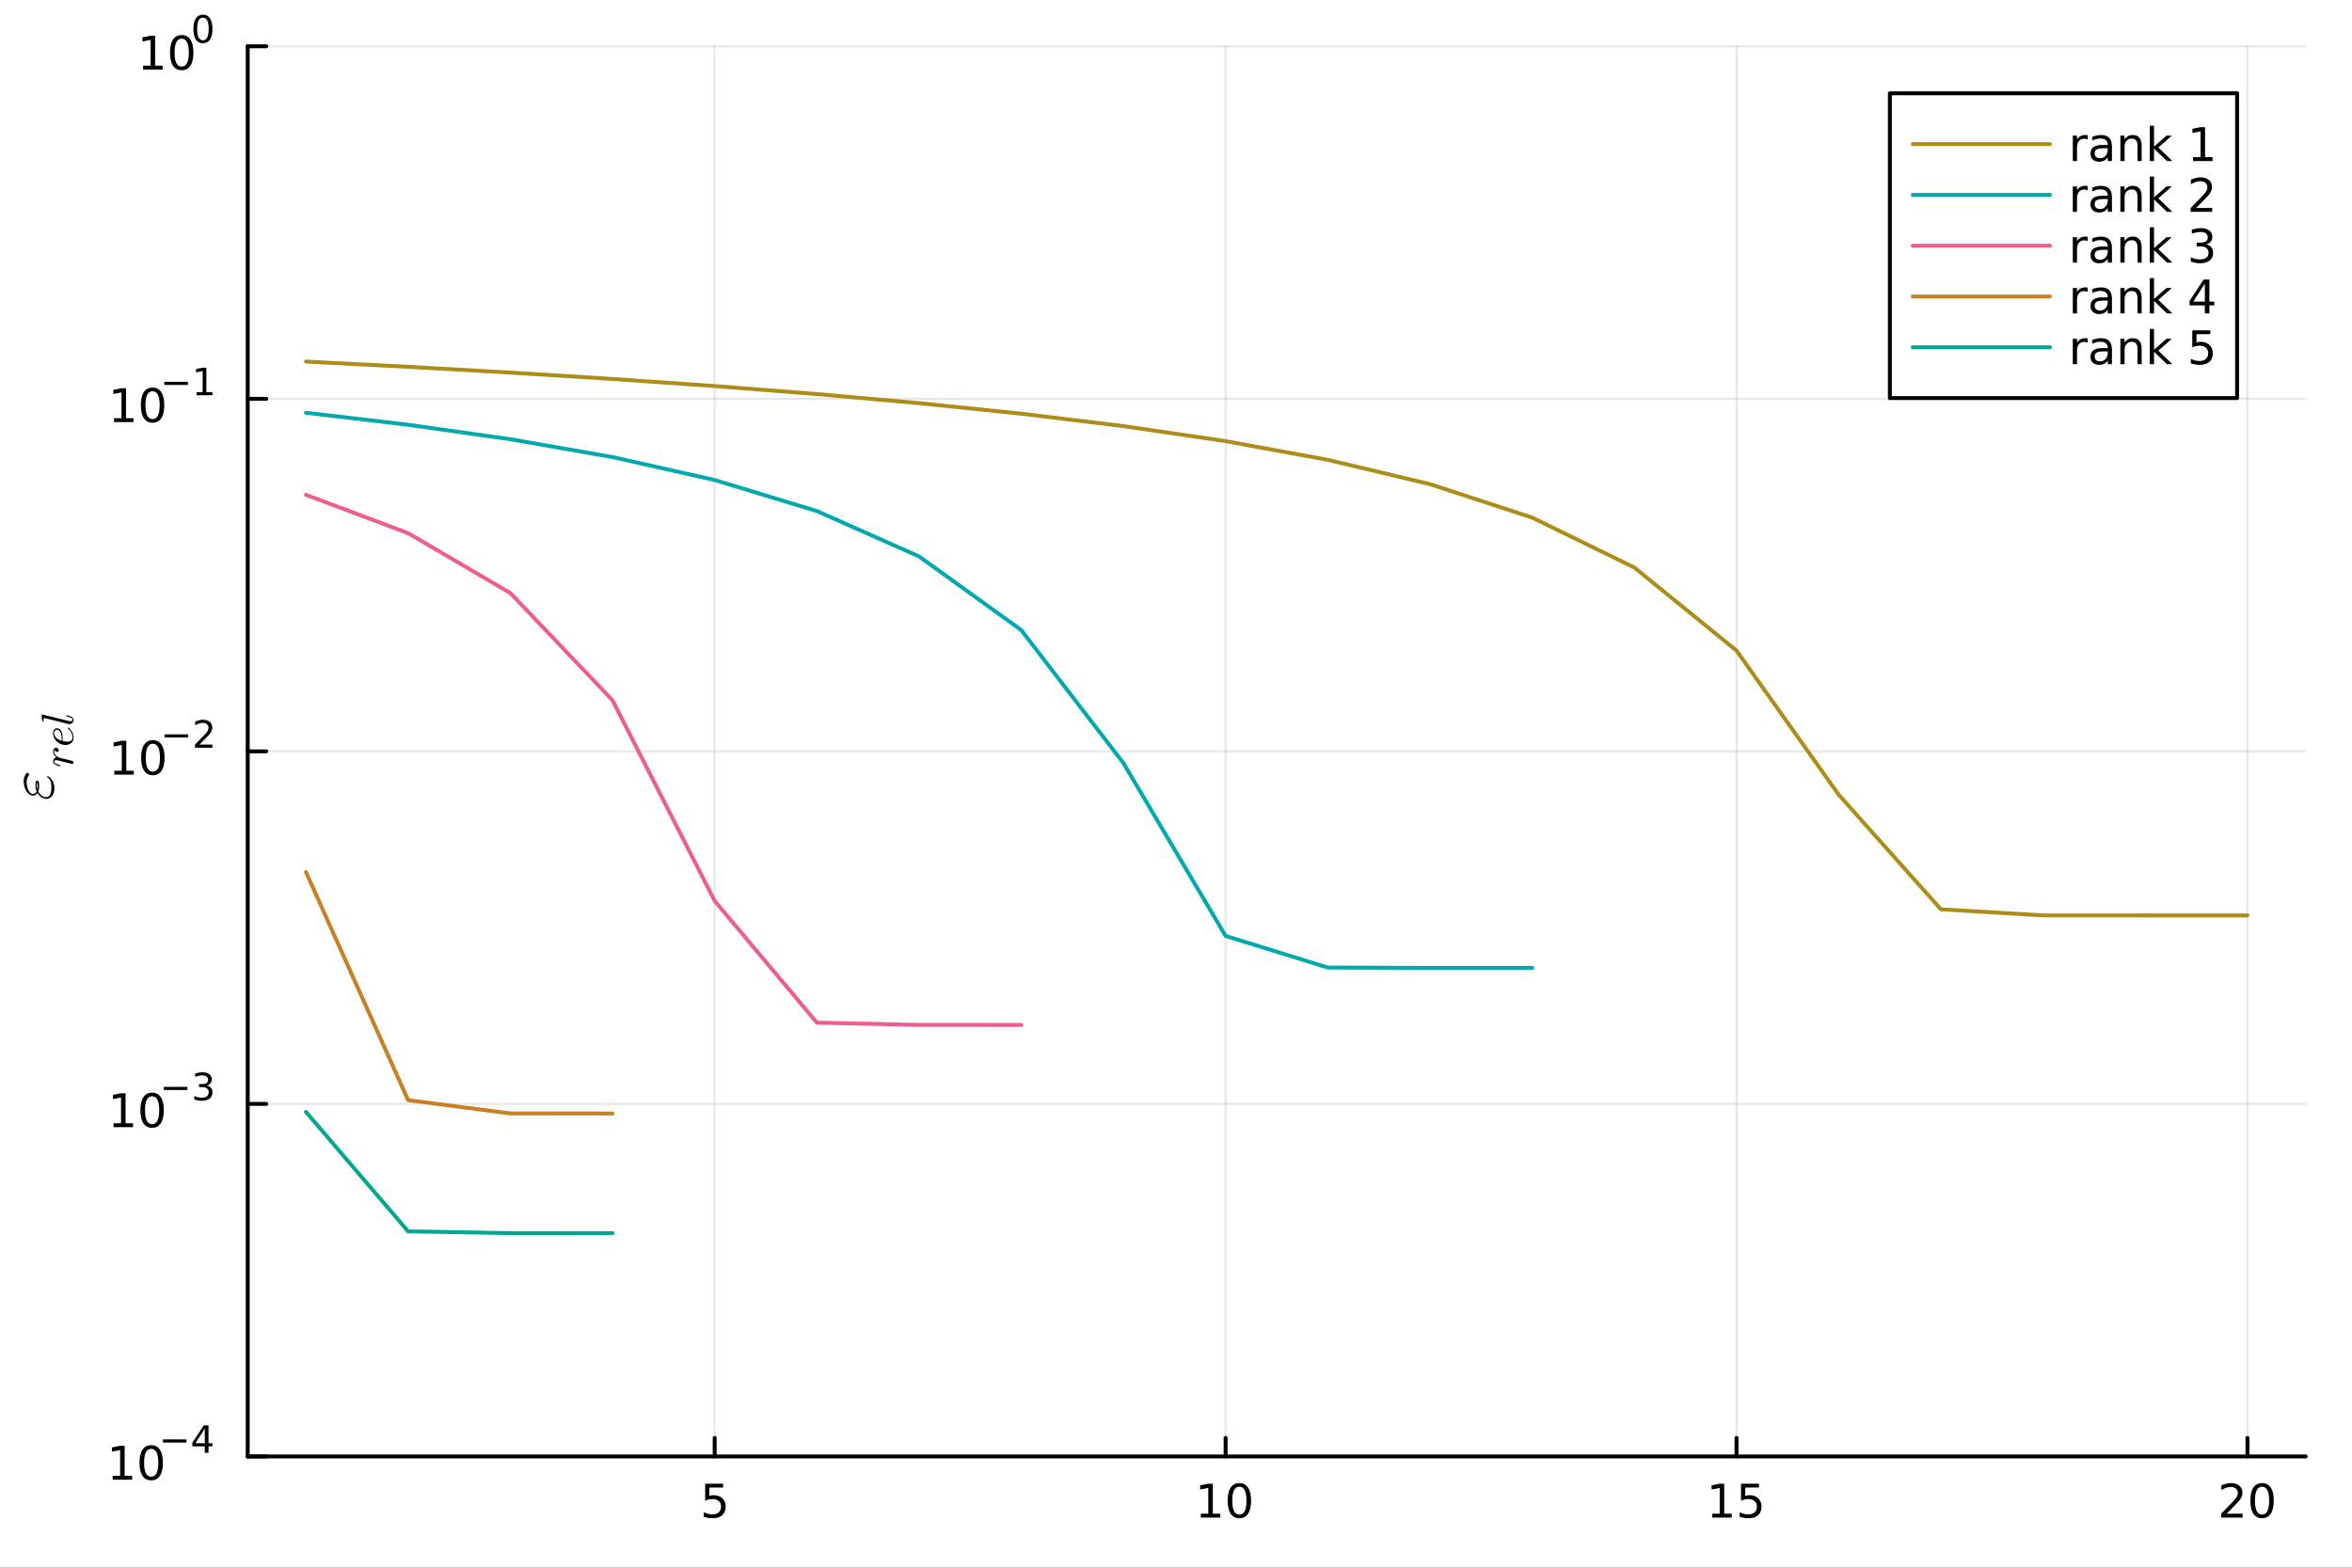 <?xml version="1.0" encoding="utf-8"?>
<svg xmlns="http://www.w3.org/2000/svg" xmlns:xlink="http://www.w3.org/1999/xlink" width="600" height="400" viewBox="0 0 2400 1600">
<rect x="0" y="0" width="2400" height="1600" fill="#333333" stroke="none"/>
<defs>
  <clipPath id="clip020">
    <rect x="0" y="0" width="2400" height="1600"/>
  </clipPath>
</defs>
<path clip-path="url(#clip020)" d="M0 1600 L2400 1600 L2400 0 L0 0  Z" fill="#ffffff" fill-rule="evenodd" fill-opacity="1"/>
<defs>
  <clipPath id="clip021">
    <rect x="480" y="0" width="1681" height="1600"/>
  </clipPath>
</defs>
<defs>
  <clipPath id="clip022">
    <rect x="252" y="47" width="2101" height="1377"/>
  </clipPath>
</defs>
<path clip-path="url(#clip020)" d="M252.764 1486.45 L2352.76 1486.45 L2352.76 47.244 L252.764 47.244  Z" fill="#ffffff" fill-rule="evenodd" fill-opacity="1"/>
<defs>
  <clipPath id="clip023">
    <rect x="252" y="47" width="2101" height="1440"/>
  </clipPath>
</defs>
<polyline clip-path="url(#clip023)" style="stroke:#000000; stroke-linecap:round; stroke-linejoin:round; stroke-width:2; stroke-opacity:0.1; fill:none" points="729.277,1486.45 729.277,47.244 "/>
<polyline clip-path="url(#clip023)" style="stroke:#000000; stroke-linecap:round; stroke-linejoin:round; stroke-width:2; stroke-opacity:0.1; fill:none" points="1250.63,1486.45 1250.63,47.244 "/>
<polyline clip-path="url(#clip023)" style="stroke:#000000; stroke-linecap:round; stroke-linejoin:round; stroke-width:2; stroke-opacity:0.1; fill:none" points="1771.97,1486.45 1771.97,47.244 "/>
<polyline clip-path="url(#clip023)" style="stroke:#000000; stroke-linecap:round; stroke-linejoin:round; stroke-width:2; stroke-opacity:0.1; fill:none" points="2293.32,1486.45 2293.32,47.244 "/>
<polyline clip-path="url(#clip020)" style="stroke:#000000; stroke-linecap:round; stroke-linejoin:round; stroke-width:4; stroke-opacity:1; fill:none" points="252.764,1486.45 2352.76,1486.45 "/>
<polyline clip-path="url(#clip020)" style="stroke:#000000; stroke-linecap:round; stroke-linejoin:round; stroke-width:4; stroke-opacity:1; fill:none" points="729.277,1486.45 729.277,1467.55 "/>
<polyline clip-path="url(#clip020)" style="stroke:#000000; stroke-linecap:round; stroke-linejoin:round; stroke-width:4; stroke-opacity:1; fill:none" points="1250.63,1486.45 1250.63,1467.55 "/>
<polyline clip-path="url(#clip020)" style="stroke:#000000; stroke-linecap:round; stroke-linejoin:round; stroke-width:4; stroke-opacity:1; fill:none" points="1771.97,1486.45 1771.97,1467.55 "/>
<polyline clip-path="url(#clip020)" style="stroke:#000000; stroke-linecap:round; stroke-linejoin:round; stroke-width:4; stroke-opacity:1; fill:none" points="2293.32,1486.45 2293.32,1467.55 "/>
<path clip-path="url(#clip020)" d="M719.554 1514.29 L737.911 1514.29 L737.911 1518.22 L723.837 1518.22 L723.837 1526.7 Q724.855 1526.35 725.874 1526.19 Q726.892 1526 727.911 1526 Q733.698 1526 737.077 1529.17 Q740.457 1532.34 740.457 1537.76 Q740.457 1543.34 736.985 1546.44 Q733.513 1549.52 727.193 1549.52 Q725.017 1549.52 722.749 1549.15 Q720.503 1548.78 718.096 1548.04 L718.096 1543.34 Q720.179 1544.47 722.402 1545.03 Q724.624 1545.58 727.101 1545.58 Q731.105 1545.58 733.443 1543.48 Q735.781 1541.37 735.781 1537.76 Q735.781 1534.15 733.443 1532.04 Q731.105 1529.94 727.101 1529.94 Q725.226 1529.94 723.351 1530.35 Q721.499 1530.77 719.554 1531.65 L719.554 1514.29 Z" fill="#000000" fill-rule="evenodd" fill-opacity="1" /><path clip-path="url(#clip020)" d="M1225.31 1544.91 L1232.95 1544.91 L1232.95 1518.55 L1224.64 1520.21 L1224.64 1515.95 L1232.91 1514.29 L1237.58 1514.29 L1237.58 1544.91 L1245.22 1544.91 L1245.22 1548.85 L1225.31 1548.85 L1225.31 1544.91 Z" fill="#000000" fill-rule="evenodd" fill-opacity="1" /><path clip-path="url(#clip020)" d="M1264.66 1517.37 Q1261.05 1517.37 1259.22 1520.93 Q1257.42 1524.47 1257.42 1531.6 Q1257.42 1538.71 1259.22 1542.27 Q1261.05 1545.82 1264.66 1545.82 Q1268.3 1545.82 1270.1 1542.27 Q1271.93 1538.71 1271.93 1531.6 Q1271.93 1524.47 1270.1 1520.93 Q1268.3 1517.37 1264.66 1517.37 M1264.66 1513.66 Q1270.47 1513.66 1273.53 1518.27 Q1276.61 1522.85 1276.61 1531.6 Q1276.61 1540.33 1273.53 1544.94 Q1270.47 1549.52 1264.66 1549.52 Q1258.85 1549.52 1255.78 1544.94 Q1252.72 1540.33 1252.72 1531.6 Q1252.72 1522.85 1255.78 1518.27 Q1258.85 1513.66 1264.66 1513.66 Z" fill="#000000" fill-rule="evenodd" fill-opacity="1" /><path clip-path="url(#clip020)" d="M1747.16 1544.91 L1754.8 1544.91 L1754.8 1518.55 L1746.49 1520.21 L1746.49 1515.95 L1754.75 1514.29 L1759.43 1514.29 L1759.43 1544.91 L1767.07 1544.91 L1767.07 1548.85 L1747.16 1548.85 L1747.16 1544.91 Z" fill="#000000" fill-rule="evenodd" fill-opacity="1" /><path clip-path="url(#clip020)" d="M1776.56 1514.29 L1794.91 1514.29 L1794.91 1518.22 L1780.84 1518.22 L1780.84 1526.7 Q1781.86 1526.35 1782.88 1526.19 Q1783.89 1526 1784.91 1526 Q1790.7 1526 1794.08 1529.17 Q1797.46 1532.34 1797.46 1537.76 Q1797.46 1543.34 1793.99 1546.44 Q1790.52 1549.52 1784.2 1549.52 Q1782.02 1549.52 1779.75 1549.15 Q1777.51 1548.78 1775.1 1548.04 L1775.1 1543.34 Q1777.18 1544.47 1779.4 1545.03 Q1781.63 1545.58 1784.1 1545.58 Q1788.11 1545.58 1790.45 1543.48 Q1792.78 1541.37 1792.78 1537.76 Q1792.78 1534.15 1790.45 1532.04 Q1788.11 1529.94 1784.1 1529.94 Q1782.23 1529.94 1780.35 1530.35 Q1778.5 1530.77 1776.56 1531.65 L1776.56 1514.29 Z" fill="#000000" fill-rule="evenodd" fill-opacity="1" /><path clip-path="url(#clip020)" d="M2272.1 1544.91 L2288.41 1544.91 L2288.41 1548.85 L2266.47 1548.85 L2266.47 1544.91 Q2269.13 1542.16 2273.72 1537.53 Q2278.32 1532.88 2279.5 1531.53 Q2281.75 1529.01 2282.63 1527.27 Q2283.53 1525.51 2283.53 1523.82 Q2283.53 1521.07 2281.59 1519.33 Q2279.66 1517.6 2276.56 1517.6 Q2274.36 1517.6 2271.91 1518.36 Q2269.48 1519.13 2266.7 1520.68 L2266.7 1515.95 Q2269.53 1514.82 2271.98 1514.24 Q2274.43 1513.66 2276.47 1513.66 Q2281.84 1513.66 2285.04 1516.35 Q2288.23 1519.03 2288.23 1523.52 Q2288.23 1525.65 2287.42 1527.57 Q2286.63 1529.47 2284.53 1532.07 Q2283.95 1532.74 2280.85 1535.95 Q2277.74 1539.15 2272.1 1544.91 Z" fill="#000000" fill-rule="evenodd" fill-opacity="1" /><path clip-path="url(#clip020)" d="M2308.23 1517.37 Q2304.62 1517.37 2302.79 1520.93 Q2300.98 1524.47 2300.98 1531.6 Q2300.98 1538.71 2302.79 1542.27 Q2304.62 1545.82 2308.23 1545.82 Q2311.86 1545.82 2313.67 1542.27 Q2315.5 1538.71 2315.5 1531.6 Q2315.5 1524.47 2313.67 1520.93 Q2311.86 1517.37 2308.23 1517.37 M2308.23 1513.66 Q2314.04 1513.66 2317.1 1518.27 Q2320.17 1522.85 2320.17 1531.6 Q2320.17 1540.33 2317.1 1544.94 Q2314.04 1549.52 2308.23 1549.52 Q2302.42 1549.52 2299.34 1544.94 Q2296.29 1540.33 2296.29 1531.6 Q2296.29 1522.85 2299.34 1518.27 Q2302.42 1513.66 2308.23 1513.66 Z" fill="#000000" fill-rule="evenodd" fill-opacity="1" /><polyline clip-path="url(#clip023)" style="stroke:#000000; stroke-linecap:round; stroke-linejoin:round; stroke-width:2; stroke-opacity:0.1; fill:none" points="252.764,1486.45 2352.76,1486.45 "/>
<polyline clip-path="url(#clip023)" style="stroke:#000000; stroke-linecap:round; stroke-linejoin:round; stroke-width:2; stroke-opacity:0.1; fill:none" points="252.764,1126.65 2352.76,1126.65 "/>
<polyline clip-path="url(#clip023)" style="stroke:#000000; stroke-linecap:round; stroke-linejoin:round; stroke-width:2; stroke-opacity:0.1; fill:none" points="252.764,766.846 2352.76,766.846 "/>
<polyline clip-path="url(#clip023)" style="stroke:#000000; stroke-linecap:round; stroke-linejoin:round; stroke-width:2; stroke-opacity:0.1; fill:none" points="252.764,407.045 2352.76,407.045 "/>
<polyline clip-path="url(#clip023)" style="stroke:#000000; stroke-linecap:round; stroke-linejoin:round; stroke-width:2; stroke-opacity:0.1; fill:none" points="252.764,47.244 2352.76,47.244 "/>
<polyline clip-path="url(#clip020)" style="stroke:#000000; stroke-linecap:round; stroke-linejoin:round; stroke-width:4; stroke-opacity:1; fill:none" points="252.764,1486.45 252.764,47.244 "/>
<polyline clip-path="url(#clip020)" style="stroke:#000000; stroke-linecap:round; stroke-linejoin:round; stroke-width:4; stroke-opacity:1; fill:none" points="252.764,1486.45 271.662,1486.45 "/>
<polyline clip-path="url(#clip020)" style="stroke:#000000; stroke-linecap:round; stroke-linejoin:round; stroke-width:4; stroke-opacity:1; fill:none" points="252.764,1126.65 271.662,1126.65 "/>
<polyline clip-path="url(#clip020)" style="stroke:#000000; stroke-linecap:round; stroke-linejoin:round; stroke-width:4; stroke-opacity:1; fill:none" points="252.764,766.846 271.662,766.846 "/>
<polyline clip-path="url(#clip020)" style="stroke:#000000; stroke-linecap:round; stroke-linejoin:round; stroke-width:4; stroke-opacity:1; fill:none" points="252.764,407.045 271.662,407.045 "/>
<polyline clip-path="url(#clip020)" style="stroke:#000000; stroke-linecap:round; stroke-linejoin:round; stroke-width:4; stroke-opacity:1; fill:none" points="252.764,47.244 271.662,47.244 "/>
<path clip-path="url(#clip020)" d="M114.931 1506.24 L122.57 1506.24 L122.57 1479.87 L114.26 1481.54 L114.26 1477.28 L122.524 1475.62 L127.2 1475.62 L127.2 1506.24 L134.839 1506.24 L134.839 1510.18 L114.931 1510.18 L114.931 1506.24 Z" fill="#000000" fill-rule="evenodd" fill-opacity="1" /><path clip-path="url(#clip020)" d="M154.283 1478.69 Q150.672 1478.69 148.843 1482.26 Q147.038 1485.8 147.038 1492.93 Q147.038 1500.04 148.843 1503.6 Q150.672 1507.14 154.283 1507.14 Q157.917 1507.14 159.723 1503.6 Q161.552 1500.04 161.552 1492.93 Q161.552 1485.8 159.723 1482.26 Q157.917 1478.69 154.283 1478.69 M154.283 1474.99 Q160.093 1474.99 163.149 1479.6 Q166.227 1484.18 166.227 1492.93 Q166.227 1501.66 163.149 1506.26 Q160.093 1510.85 154.283 1510.85 Q148.473 1510.85 145.394 1506.26 Q142.339 1501.66 142.339 1492.93 Q142.339 1484.18 145.394 1479.6 Q148.473 1474.99 154.283 1474.99 Z" fill="#000000" fill-rule="evenodd" fill-opacity="1" /><path clip-path="url(#clip020)" d="M166.227 1469.09 L190.339 1469.09 L190.339 1472.29 L166.227 1472.29 L166.227 1469.09 Z" fill="#000000" fill-rule="evenodd" fill-opacity="1" /><path clip-path="url(#clip020)" d="M208.978 1458 L199.386 1472.99 L208.978 1472.99 L208.978 1458 M207.981 1454.69 L212.758 1454.69 L212.758 1472.99 L216.764 1472.99 L216.764 1476.14 L212.758 1476.14 L212.758 1482.77 L208.978 1482.77 L208.978 1476.14 L196.301 1476.14 L196.301 1472.48 L207.981 1454.69 Z" fill="#000000" fill-rule="evenodd" fill-opacity="1" /><path clip-path="url(#clip020)" d="M115.853 1146.44 L123.492 1146.44 L123.492 1120.07 L115.182 1121.74 L115.182 1117.48 L123.446 1115.81 L128.121 1115.81 L128.121 1146.44 L135.76 1146.44 L135.76 1150.37 L115.853 1150.37 L115.853 1146.44 Z" fill="#000000" fill-rule="evenodd" fill-opacity="1" /><path clip-path="url(#clip020)" d="M155.205 1118.89 Q151.594 1118.89 149.765 1122.46 Q147.959 1126 147.959 1133.13 Q147.959 1140.24 149.765 1143.8 Q151.594 1147.34 155.205 1147.34 Q158.839 1147.34 160.644 1143.8 Q162.473 1140.24 162.473 1133.13 Q162.473 1126 160.644 1122.46 Q158.839 1118.89 155.205 1118.89 M155.205 1115.19 Q161.015 1115.19 164.07 1119.8 Q167.149 1124.38 167.149 1133.13 Q167.149 1141.86 164.07 1146.46 Q161.015 1151.05 155.205 1151.05 Q149.395 1151.05 146.316 1146.46 Q143.26 1141.86 143.26 1133.13 Q143.26 1124.38 146.316 1119.8 Q149.395 1115.19 155.205 1115.19 Z" fill="#000000" fill-rule="evenodd" fill-opacity="1" /><path clip-path="url(#clip020)" d="M167.149 1109.29 L191.261 1109.29 L191.261 1112.49 L167.149 1112.49 L167.149 1109.29 Z" fill="#000000" fill-rule="evenodd" fill-opacity="1" /><path clip-path="url(#clip020)" d="M210.971 1107.82 Q213.698 1108.41 215.222 1110.25 Q216.764 1112.09 216.764 1114.8 Q216.764 1118.96 213.905 1121.23 Q211.046 1123.51 205.78 1123.51 Q204.012 1123.51 202.132 1123.15 Q200.27 1122.81 198.276 1122.12 L198.276 1118.45 Q199.856 1119.37 201.737 1119.84 Q203.617 1120.31 205.667 1120.31 Q209.241 1120.31 211.103 1118.9 Q212.984 1117.49 212.984 1114.8 Q212.984 1112.32 211.234 1110.93 Q209.504 1109.52 206.401 1109.52 L203.128 1109.52 L203.128 1106.39 L206.551 1106.39 Q209.354 1106.39 210.84 1105.28 Q212.325 1104.16 212.325 1102.05 Q212.325 1099.89 210.783 1098.74 Q209.26 1097.57 206.401 1097.57 Q204.84 1097.57 203.053 1097.91 Q201.266 1098.25 199.122 1098.97 L199.122 1095.58 Q201.285 1094.98 203.166 1094.68 Q205.066 1094.38 206.739 1094.38 Q211.065 1094.38 213.585 1096.35 Q216.106 1098.31 216.106 1101.65 Q216.106 1103.99 214.77 1105.6 Q213.435 1107.2 210.971 1107.82 Z" fill="#000000" fill-rule="evenodd" fill-opacity="1" /><path clip-path="url(#clip020)" d="M116.624 786.638 L124.263 786.638 L124.263 760.273 L115.953 761.939 L115.953 757.68 L124.217 756.014 L128.893 756.014 L128.893 786.638 L136.531 786.638 L136.531 790.574 L116.624 790.574 L116.624 786.638 Z" fill="#000000" fill-rule="evenodd" fill-opacity="1" /><path clip-path="url(#clip020)" d="M155.976 759.092 Q152.365 759.092 150.536 762.657 Q148.73 766.199 148.73 773.328 Q148.73 780.435 150.536 784 Q152.365 787.541 155.976 787.541 Q159.61 787.541 161.416 784 Q163.244 780.435 163.244 773.328 Q163.244 766.199 161.416 762.657 Q159.61 759.092 155.976 759.092 M155.976 755.389 Q161.786 755.389 164.841 759.995 Q167.92 764.578 167.92 773.328 Q167.92 782.055 164.841 786.662 Q161.786 791.245 155.976 791.245 Q150.166 791.245 147.087 786.662 Q144.031 782.055 144.031 773.328 Q144.031 764.578 147.087 759.995 Q150.166 755.389 155.976 755.389 Z" fill="#000000" fill-rule="evenodd" fill-opacity="1" /><path clip-path="url(#clip020)" d="M167.92 749.49 L192.032 749.49 L192.032 752.687 L167.92 752.687 L167.92 749.49 Z" fill="#000000" fill-rule="evenodd" fill-opacity="1" /><path clip-path="url(#clip020)" d="M203.504 759.966 L216.764 759.966 L216.764 763.163 L198.934 763.163 L198.934 759.966 Q201.097 757.728 204.821 753.966 Q208.564 750.186 209.523 749.095 Q211.347 747.045 212.062 745.634 Q212.796 744.205 212.796 742.832 Q212.796 740.594 211.216 739.183 Q209.655 737.773 207.134 737.773 Q205.348 737.773 203.354 738.393 Q201.379 739.014 199.122 740.274 L199.122 736.437 Q201.417 735.516 203.41 735.046 Q205.404 734.575 207.059 734.575 Q211.423 734.575 214.018 736.757 Q216.613 738.939 216.613 742.587 Q216.613 744.318 215.955 745.879 Q215.316 747.421 213.604 749.528 Q213.134 750.073 210.614 752.687 Q208.094 755.283 203.504 759.966 Z" fill="#000000" fill-rule="evenodd" fill-opacity="1" /><path clip-path="url(#clip020)" d="M116.323 426.837 L123.962 426.837 L123.962 400.472 L115.652 402.139 L115.652 397.879 L123.916 396.213 L128.592 396.213 L128.592 426.837 L136.231 426.837 L136.231 430.773 L116.323 430.773 L116.323 426.837 Z" fill="#000000" fill-rule="evenodd" fill-opacity="1" /><path clip-path="url(#clip020)" d="M155.675 399.291 Q152.064 399.291 150.235 402.856 Q148.43 406.398 148.43 413.527 Q148.43 420.634 150.235 424.199 Q152.064 427.74 155.675 427.74 Q159.309 427.74 161.115 424.199 Q162.943 420.634 162.943 413.527 Q162.943 406.398 161.115 402.856 Q159.309 399.291 155.675 399.291 M155.675 395.588 Q161.485 395.588 164.541 400.194 Q167.619 404.777 167.619 413.527 Q167.619 422.254 164.541 426.861 Q161.485 431.444 155.675 431.444 Q149.865 431.444 146.786 426.861 Q143.73 422.254 143.73 413.527 Q143.73 404.777 146.786 400.194 Q149.865 395.588 155.675 395.588 Z" fill="#000000" fill-rule="evenodd" fill-opacity="1" /><path clip-path="url(#clip020)" d="M167.619 389.689 L191.731 389.689 L191.731 392.886 L167.619 392.886 L167.619 389.689 Z" fill="#000000" fill-rule="evenodd" fill-opacity="1" /><path clip-path="url(#clip020)" d="M200.589 400.165 L206.796 400.165 L206.796 378.743 L200.044 380.097 L200.044 376.636 L206.758 375.282 L210.557 375.282 L210.557 400.165 L216.764 400.165 L216.764 403.362 L200.589 403.362 L200.589 400.165 Z" fill="#000000" fill-rule="evenodd" fill-opacity="1" /><path clip-path="url(#clip020)" d="M146.058 67.037 L153.697 67.037 L153.697 40.671 L145.387 42.338 L145.387 38.078 L153.651 36.412 L158.327 36.412 L158.327 67.037 L165.966 67.037 L165.966 70.972 L146.058 70.972 L146.058 67.037 Z" fill="#000000" fill-rule="evenodd" fill-opacity="1" /><path clip-path="url(#clip020)" d="M185.41 39.49 Q181.799 39.49 179.97 43.055 Q178.165 46.597 178.165 53.726 Q178.165 60.833 179.97 64.398 Q181.799 67.939 185.41 67.939 Q189.044 67.939 190.85 64.398 Q192.678 60.833 192.678 53.726 Q192.678 46.597 190.85 43.055 Q189.044 39.49 185.41 39.49 M185.41 35.787 Q191.22 35.787 194.276 40.393 Q197.354 44.977 197.354 53.726 Q197.354 62.453 194.276 67.06 Q191.22 71.643 185.41 71.643 Q179.6 71.643 176.521 67.06 Q173.466 62.453 173.466 53.726 Q173.466 44.977 176.521 40.393 Q179.6 35.787 185.41 35.787 Z" fill="#000000" fill-rule="evenodd" fill-opacity="1" /><path clip-path="url(#clip020)" d="M207.059 17.983 Q204.125 17.983 202.639 20.879 Q201.172 23.757 201.172 29.549 Q201.172 35.324 202.639 38.22 Q204.125 41.097 207.059 41.097 Q210.012 41.097 211.479 38.22 Q212.965 35.324 212.965 29.549 Q212.965 23.757 211.479 20.879 Q210.012 17.983 207.059 17.983 M207.059 14.973 Q211.78 14.973 214.263 18.716 Q216.764 22.44 216.764 29.549 Q216.764 36.64 214.263 40.383 Q211.78 44.107 207.059 44.107 Q202.338 44.107 199.837 40.383 Q197.354 36.64 197.354 29.549 Q197.354 22.44 199.837 18.716 Q202.338 14.973 207.059 14.973 Z" fill="#000000" fill-rule="evenodd" fill-opacity="1" /><path clip-path="url(#clip020)" d="M27.939 788.742 Q28.616 788.742 29.163 789.322 Q29.71 789.87 29.71 790.546 Q29.71 790.932 29.066 791.866 Q27.198 794.539 27.198 797.921 Q27.198 800.948 27.939 803.75 Q28.68 806.552 30.194 808.452 Q31.675 810.32 33.607 810.32 Q36.023 810.32 37.44 807.679 Q36.184 804.942 36.184 801.56 Q36.184 800.465 36.248 799.725 Q36.313 798.952 36.474 798.211 Q36.635 797.47 37.021 797.116 Q37.376 796.729 37.955 796.729 Q40.016 796.729 40.016 802.076 Q40.016 805.554 39.082 807.744 Q40.467 810.546 42.69 812.092 Q44.912 813.637 46.812 813.637 Q48.454 813.637 49.646 812.736 Q50.838 811.802 51.417 810.288 Q51.997 808.742 52.255 807.228 Q52.48 805.683 52.48 803.976 Q52.48 801.174 52.126 799.209 Q51.739 797.212 51.031 796.117 Q50.322 794.99 49.839 794.539 Q49.324 794.056 48.519 793.573 Q48.068 793.283 48.068 792.897 Q48.068 792.607 48.261 792.414 Q48.422 792.188 48.712 792.188 Q49.066 792.188 49.807 792.639 Q50.548 793.058 51.546 794.088 Q52.512 795.087 53.414 796.472 Q54.284 797.824 54.895 799.982 Q55.507 802.14 55.507 804.588 Q55.507 809.58 53.06 812.478 Q50.612 815.344 47.198 815.344 Q44.815 815.344 42.367 813.766 Q39.888 812.156 38.309 809.322 Q36.345 811.963 33.607 811.963 Q31.16 811.963 28.97 809.902 Q26.78 807.808 25.492 804.427 Q24.171 801.013 24.171 797.277 Q24.171 795.183 24.88 793.122 Q25.556 791.061 26.425 789.902 Q27.295 788.742 27.939 788.742 M38.02 798.436 Q37.633 799.853 37.633 801.56 Q37.633 803.879 38.213 805.586 Q38.567 804.201 38.567 802.076 Q38.567 800.304 38.471 799.789 Q38.374 799.241 38.02 798.436 Z" fill="#000000" fill-rule="evenodd" fill-opacity="1" /><path clip-path="url(#clip020)" d="M57.129 763.159 Q58.324 763.159 59.091 763.948 Q59.857 764.714 59.857 765.706 Q59.857 766.563 59.361 767.014 Q58.865 767.465 58.234 767.465 Q57.332 767.465 56.588 766.766 Q55.844 766.067 55.687 765.053 Q55.145 765.796 55.145 766.991 Q55.145 768.953 56.656 770.689 Q57.355 771.455 58.64 772.289 Q59.902 773.123 60.443 773.281 L66.463 774.746 Q67.139 774.882 70.385 775.716 Q73.609 776.527 73.744 776.595 Q74.376 776.821 74.714 777.317 Q75.052 777.812 75.052 778.308 Q75.052 778.872 74.714 779.255 Q74.376 779.639 73.79 779.639 Q73.699 779.639 73.361 779.571 Q73.023 779.503 72.55 779.391 Q72.076 779.278 71.806 779.233 L61.142 776.55 Q59.203 776.054 58.595 775.941 Q57.964 775.806 57.265 775.806 Q56.047 775.806 55.596 776.189 Q55.145 776.573 55.145 777.249 Q55.145 778.421 56.543 779.188 Q57.941 779.954 60.646 780.608 Q61.39 780.811 61.548 780.946 Q61.706 781.059 61.706 781.397 Q61.683 781.961 61.232 781.961 Q61.12 781.961 60.398 781.78 Q59.654 781.6 58.572 781.262 Q57.468 780.901 56.769 780.518 Q56.295 780.292 55.98 780.089 Q55.664 779.887 55.168 779.481 Q54.672 779.075 54.402 778.466 Q54.131 777.858 54.131 777.114 Q54.131 775.49 55.123 774.341 Q56.115 773.168 57.67 772.898 Q56.859 772.334 56.16 771.635 Q55.439 770.937 54.785 769.652 Q54.131 768.367 54.131 766.991 Q54.131 765.278 55.01 764.218 Q55.867 763.159 57.129 763.159 Z" fill="#000000" fill-rule="evenodd" fill-opacity="1" /><path clip-path="url(#clip020)" d="M69.191 742.748 Q69.393 742.568 69.596 742.568 Q69.799 742.568 70.385 743.019 Q70.972 743.447 71.76 744.371 Q72.55 745.296 73.293 746.491 Q74.037 747.685 74.534 749.444 Q75.052 751.202 75.052 753.051 Q75.052 756.365 72.685 758.349 Q70.318 760.31 66.688 760.31 Q64.366 760.31 62.315 759.544 Q60.24 758.777 58.775 757.537 Q57.31 756.275 56.25 754.697 Q55.168 753.096 54.65 751.428 Q54.131 749.759 54.131 748.204 Q54.131 745.927 55.281 744.597 Q56.431 743.267 58.054 743.267 Q58.437 743.267 58.91 743.379 Q59.384 743.47 60.128 743.785 Q60.872 744.078 61.616 744.845 Q62.337 745.611 62.81 746.739 Q63.87 749.241 63.87 753.795 L63.87 756.252 Q66.778 756.974 68.672 756.974 Q69.416 756.974 70.183 756.838 Q70.926 756.703 71.873 756.342 Q72.82 755.959 73.429 755.102 Q74.015 754.223 74.015 752.961 Q74.015 752.555 73.992 752.127 Q73.97 751.676 73.722 750.548 Q73.474 749.399 73.046 748.384 Q72.617 747.37 71.693 746.085 Q70.746 744.777 69.461 743.74 Q68.988 743.379 68.988 743.131 Q68.988 742.929 69.191 742.748 M58.054 744.8 Q56.814 744.8 55.98 745.724 Q55.145 746.626 55.145 748.204 Q55.145 748.7 55.258 749.309 Q55.371 749.917 55.844 750.932 Q56.318 751.924 57.107 752.803 Q57.873 753.682 59.384 754.561 Q60.872 755.441 62.856 755.959 L62.856 754.065 Q62.856 753.412 62.856 752.938 Q62.833 752.465 62.743 751.428 Q62.653 750.368 62.495 749.602 Q62.315 748.835 61.954 747.866 Q61.593 746.896 61.12 746.288 Q60.624 745.656 59.835 745.228 Q59.046 744.8 58.054 744.8 Z" fill="#000000" fill-rule="evenodd" fill-opacity="1" /><path clip-path="url(#clip020)" d="M42.994 729.134 L69.686 735.784 Q70.746 736.055 71.896 736.055 Q74.015 736.055 74.015 734.657 Q74.015 734.003 73.587 733.462 Q73.136 732.921 72.257 732.516 Q71.355 732.087 70.498 731.817 Q69.641 731.524 68.311 731.163 Q67.793 731.05 67.635 730.937 Q67.477 730.825 67.477 730.509 Q67.477 729.946 67.928 729.946 Q70.701 730.509 72.459 731.343 Q75.052 732.561 75.052 734.815 Q75.052 736.506 73.88 737.768 Q72.685 739.008 70.791 739.008 Q70.07 739.008 69.213 738.783 L46.128 732.966 L45.226 732.809 Q44.978 732.809 44.843 732.899 Q44.708 732.989 44.572 733.53 Q44.437 734.049 44.437 735.086 Q44.437 735.514 44.414 735.717 Q44.392 735.897 44.279 736.078 Q44.167 736.235 43.919 736.235 Q43.513 736.235 43.287 736.078 Q43.062 735.897 43.017 735.762 Q42.972 735.627 42.949 735.356 Q42.927 734.973 42.814 733.688 Q42.679 732.403 42.589 731.298 Q42.498 730.194 42.498 729.72 Q42.498 729.45 42.634 729.314 Q42.746 729.156 42.882 729.134 L42.994 729.134 Z" fill="#000000" fill-rule="evenodd" fill-opacity="1" /><polyline clip-path="url(#clip023)" style="stroke:#ac8d18; stroke-linecap:round; stroke-linejoin:round; stroke-width:4; stroke-opacity:1; fill:none" points="312.198,369.004 416.467,374.381 520.737,380.272 625.007,386.777 729.277,394.022 833.546,402.177 937.816,411.472 1042.09,422.229 1146.36,434.916 1250.63,450.239 1354.89,469.333 1459.16,494.135 1563.43,528.263 1667.7,579.222 1771.97,664.055 1876.24,811.124 1980.51,928.051 2084.78,934.274 2189.05,934.29 2293.32,934.291 "/>
<polyline clip-path="url(#clip023)" style="stroke:#00a9ad; stroke-linecap:round; stroke-linejoin:round; stroke-width:4; stroke-opacity:1; fill:none" points="312.198,421.262 416.467,433.546 520.737,448.29 625.007,466.509 729.277,489.907 833.546,521.597 937.816,567.881 1042.09,643.063 1146.36,778.841 1250.63,955.249 1354.89,987.49 1459.16,987.848 1563.43,987.852 "/>
<polyline clip-path="url(#clip023)" style="stroke:#ed5d92; stroke-linecap:round; stroke-linejoin:round; stroke-width:4; stroke-opacity:1; fill:none" points="312.198,505.025 416.467,544.15 520.737,605.255 625.007,714.705 729.277,919.532 833.546,1043.73 937.816,1046.02 1042.09,1046.04 "/>
<polyline clip-path="url(#clip023)" style="stroke:#c68125; stroke-linecap:round; stroke-linejoin:round; stroke-width:4; stroke-opacity:1; fill:none" points="312.198,890.038 416.467,1122.85 520.737,1136.37 625.007,1136.44 "/>
<polyline clip-path="url(#clip023)" style="stroke:#00a98d; stroke-linecap:round; stroke-linejoin:round; stroke-width:4; stroke-opacity:1; fill:none" points="312.198,1134.81 416.467,1256.76 520.737,1258.53 625.007,1258.55 "/>
<path clip-path="url(#clip020)" d="M1928.45 406.258 L2282.76 406.258 L2282.76 95.218 L1928.45 95.218  Z" fill="#ffffff" fill-rule="evenodd" fill-opacity="1"/>
<polyline clip-path="url(#clip020)" style="stroke:#000000; stroke-linecap:round; stroke-linejoin:round; stroke-width:4; stroke-opacity:1; fill:none" points="1928.45,406.258 2282.76,406.258 2282.76,95.218 1928.45,95.218 1928.45,406.258 "/>
<polyline clip-path="url(#clip020)" style="stroke:#ac8d18; stroke-linecap:round; stroke-linejoin:round; stroke-width:4; stroke-opacity:1; fill:none" points="1951.79,147.058 2091.78,147.058 "/>
<path clip-path="url(#clip020)" d="M2130.3 142.393 Q2129.59 141.977 2128.73 141.791 Q2127.9 141.583 2126.88 141.583 Q2123.27 141.583 2121.32 143.944 Q2119.4 146.282 2119.4 150.68 L2119.4 164.338 L2115.12 164.338 L2115.12 138.412 L2119.4 138.412 L2119.4 142.44 Q2120.74 140.078 2122.9 138.944 Q2125.05 137.787 2128.13 137.787 Q2128.57 137.787 2129.1 137.856 Q2129.63 137.903 2130.28 138.018 L2130.3 142.393 Z" fill="#000000" fill-rule="evenodd" fill-opacity="1" /><path clip-path="url(#clip020)" d="M2146.55 151.305 Q2141.39 151.305 2139.4 152.486 Q2137.41 153.666 2137.41 156.514 Q2137.41 158.782 2138.89 160.125 Q2140.4 161.444 2142.97 161.444 Q2146.51 161.444 2148.64 158.944 Q2150.79 156.421 2150.79 152.254 L2150.79 151.305 L2146.55 151.305 M2155.05 149.546 L2155.05 164.338 L2150.79 164.338 L2150.79 160.402 Q2149.33 162.763 2147.16 163.898 Q2144.98 165.009 2141.83 165.009 Q2137.85 165.009 2135.49 162.787 Q2133.15 160.541 2133.15 156.791 Q2133.15 152.416 2136.07 150.194 Q2139.01 147.972 2144.82 147.972 L2150.79 147.972 L2150.79 147.555 Q2150.79 144.615 2148.84 143.018 Q2146.92 141.398 2143.43 141.398 Q2141.21 141.398 2139.1 141.93 Q2136.99 142.463 2135.05 143.527 L2135.05 139.592 Q2137.39 138.69 2139.59 138.25 Q2141.78 137.787 2143.87 137.787 Q2149.49 137.787 2152.27 140.703 Q2155.05 143.62 2155.05 149.546 Z" fill="#000000" fill-rule="evenodd" fill-opacity="1" /><path clip-path="url(#clip020)" d="M2185.37 148.689 L2185.37 164.338 L2181.11 164.338 L2181.11 148.828 Q2181.11 145.148 2179.68 143.319 Q2178.24 141.49 2175.37 141.49 Q2171.92 141.49 2169.93 143.69 Q2167.94 145.889 2167.94 149.685 L2167.94 164.338 L2163.66 164.338 L2163.66 138.412 L2167.94 138.412 L2167.94 142.44 Q2169.47 140.102 2171.53 138.944 Q2173.61 137.787 2176.32 137.787 Q2180.79 137.787 2183.08 140.565 Q2185.37 143.319 2185.37 148.689 Z" fill="#000000" fill-rule="evenodd" fill-opacity="1" /><path clip-path="url(#clip020)" d="M2193.71 128.319 L2197.99 128.319 L2197.99 149.592 L2210.7 138.412 L2216.14 138.412 L2202.39 150.541 L2216.71 164.338 L2211.16 164.338 L2197.99 151.676 L2197.99 164.338 L2193.71 164.338 L2193.71 128.319 Z" fill="#000000" fill-rule="evenodd" fill-opacity="1" /><path clip-path="url(#clip020)" d="M2237.8 160.402 L2245.44 160.402 L2245.44 134.037 L2237.13 135.703 L2237.13 131.444 L2245.4 129.778 L2250.07 129.778 L2250.07 160.402 L2257.71 160.402 L2257.71 164.338 L2237.8 164.338 L2237.8 160.402 Z" fill="#000000" fill-rule="evenodd" fill-opacity="1" /><polyline clip-path="url(#clip020)" style="stroke:#00a9ad; stroke-linecap:round; stroke-linejoin:round; stroke-width:4; stroke-opacity:1; fill:none" points="1951.79,198.898 2091.78,198.898 "/>
<path clip-path="url(#clip020)" d="M2130.3 194.233 Q2129.59 193.817 2128.73 193.631 Q2127.9 193.423 2126.88 193.423 Q2123.27 193.423 2121.32 195.784 Q2119.4 198.122 2119.4 202.52 L2119.4 216.178 L2115.12 216.178 L2115.12 190.252 L2119.4 190.252 L2119.4 194.28 Q2120.74 191.918 2122.9 190.784 Q2125.05 189.627 2128.13 189.627 Q2128.57 189.627 2129.1 189.696 Q2129.63 189.743 2130.28 189.858 L2130.3 194.233 Z" fill="#000000" fill-rule="evenodd" fill-opacity="1" /><path clip-path="url(#clip020)" d="M2146.55 203.145 Q2141.39 203.145 2139.4 204.326 Q2137.41 205.506 2137.41 208.354 Q2137.41 210.622 2138.89 211.965 Q2140.4 213.284 2142.97 213.284 Q2146.51 213.284 2148.64 210.784 Q2150.79 208.261 2150.79 204.094 L2150.79 203.145 L2146.55 203.145 M2155.05 201.386 L2155.05 216.178 L2150.79 216.178 L2150.79 212.242 Q2149.33 214.603 2147.16 215.738 Q2144.98 216.849 2141.83 216.849 Q2137.85 216.849 2135.49 214.627 Q2133.15 212.381 2133.15 208.631 Q2133.15 204.256 2136.07 202.034 Q2139.01 199.812 2144.82 199.812 L2150.79 199.812 L2150.79 199.395 Q2150.79 196.455 2148.84 194.858 Q2146.92 193.238 2143.43 193.238 Q2141.21 193.238 2139.1 193.77 Q2136.99 194.303 2135.05 195.367 L2135.05 191.432 Q2137.39 190.53 2139.59 190.09 Q2141.78 189.627 2143.87 189.627 Q2149.49 189.627 2152.27 192.543 Q2155.05 195.46 2155.05 201.386 Z" fill="#000000" fill-rule="evenodd" fill-opacity="1" /><path clip-path="url(#clip020)" d="M2185.37 200.529 L2185.37 216.178 L2181.11 216.178 L2181.11 200.668 Q2181.11 196.988 2179.68 195.159 Q2178.24 193.33 2175.37 193.33 Q2171.92 193.33 2169.93 195.53 Q2167.94 197.729 2167.94 201.525 L2167.94 216.178 L2163.66 216.178 L2163.66 190.252 L2167.94 190.252 L2167.94 194.28 Q2169.47 191.942 2171.53 190.784 Q2173.61 189.627 2176.32 189.627 Q2180.79 189.627 2183.08 192.405 Q2185.37 195.159 2185.37 200.529 Z" fill="#000000" fill-rule="evenodd" fill-opacity="1" /><path clip-path="url(#clip020)" d="M2193.71 180.159 L2197.99 180.159 L2197.99 201.432 L2210.7 190.252 L2216.14 190.252 L2202.39 202.381 L2216.71 216.178 L2211.16 216.178 L2197.99 203.516 L2197.99 216.178 L2193.71 216.178 L2193.71 180.159 Z" fill="#000000" fill-rule="evenodd" fill-opacity="1" /><path clip-path="url(#clip020)" d="M2241.02 212.242 L2257.34 212.242 L2257.34 216.178 L2235.4 216.178 L2235.4 212.242 Q2238.06 209.488 2242.64 204.858 Q2247.25 200.205 2248.43 198.863 Q2250.67 196.34 2251.55 194.604 Q2252.46 192.844 2252.46 191.155 Q2252.46 188.4 2250.51 186.664 Q2248.59 184.928 2245.49 184.928 Q2243.29 184.928 2240.84 185.692 Q2238.4 186.455 2235.63 188.006 L2235.63 183.284 Q2238.45 182.15 2240.9 181.571 Q2243.36 180.993 2245.4 180.993 Q2250.77 180.993 2253.96 183.678 Q2257.15 186.363 2257.15 190.854 Q2257.15 192.983 2256.34 194.905 Q2255.56 196.803 2253.45 199.395 Q2252.87 200.067 2249.77 203.284 Q2246.67 206.479 2241.02 212.242 Z" fill="#000000" fill-rule="evenodd" fill-opacity="1" /><polyline clip-path="url(#clip020)" style="stroke:#ed5d92; stroke-linecap:round; stroke-linejoin:round; stroke-width:4; stroke-opacity:1; fill:none" points="1951.79,250.738 2091.78,250.738 "/>
<path clip-path="url(#clip020)" d="M2130.3 246.073 Q2129.59 245.657 2128.73 245.471 Q2127.9 245.263 2126.88 245.263 Q2123.27 245.263 2121.32 247.624 Q2119.4 249.962 2119.4 254.36 L2119.4 268.018 L2115.12 268.018 L2115.12 242.092 L2119.4 242.092 L2119.4 246.12 Q2120.74 243.758 2122.9 242.624 Q2125.05 241.467 2128.13 241.467 Q2128.57 241.467 2129.1 241.536 Q2129.63 241.583 2130.28 241.698 L2130.3 246.073 Z" fill="#000000" fill-rule="evenodd" fill-opacity="1" /><path clip-path="url(#clip020)" d="M2146.55 254.985 Q2141.39 254.985 2139.4 256.166 Q2137.41 257.346 2137.41 260.194 Q2137.41 262.462 2138.89 263.805 Q2140.4 265.124 2142.97 265.124 Q2146.51 265.124 2148.64 262.624 Q2150.79 260.101 2150.79 255.934 L2150.79 254.985 L2146.55 254.985 M2155.05 253.226 L2155.05 268.018 L2150.79 268.018 L2150.79 264.082 Q2149.33 266.443 2147.16 267.578 Q2144.98 268.689 2141.83 268.689 Q2137.85 268.689 2135.49 266.467 Q2133.15 264.221 2133.15 260.471 Q2133.15 256.096 2136.07 253.874 Q2139.01 251.652 2144.82 251.652 L2150.79 251.652 L2150.79 251.235 Q2150.79 248.295 2148.84 246.698 Q2146.92 245.078 2143.43 245.078 Q2141.21 245.078 2139.1 245.61 Q2136.99 246.143 2135.05 247.207 L2135.05 243.272 Q2137.39 242.37 2139.59 241.93 Q2141.78 241.467 2143.87 241.467 Q2149.49 241.467 2152.27 244.383 Q2155.05 247.3 2155.05 253.226 Z" fill="#000000" fill-rule="evenodd" fill-opacity="1" /><path clip-path="url(#clip020)" d="M2185.37 252.369 L2185.37 268.018 L2181.11 268.018 L2181.11 252.508 Q2181.11 248.828 2179.68 246.999 Q2178.24 245.17 2175.37 245.17 Q2171.92 245.17 2169.93 247.37 Q2167.94 249.569 2167.94 253.365 L2167.94 268.018 L2163.66 268.018 L2163.66 242.092 L2167.94 242.092 L2167.94 246.12 Q2169.47 243.782 2171.53 242.624 Q2173.61 241.467 2176.32 241.467 Q2180.79 241.467 2183.08 244.245 Q2185.37 246.999 2185.37 252.369 Z" fill="#000000" fill-rule="evenodd" fill-opacity="1" /><path clip-path="url(#clip020)" d="M2193.71 231.999 L2197.99 231.999 L2197.99 253.272 L2210.7 242.092 L2216.14 242.092 L2202.39 254.221 L2216.71 268.018 L2211.16 268.018 L2197.99 255.356 L2197.99 268.018 L2193.71 268.018 L2193.71 231.999 Z" fill="#000000" fill-rule="evenodd" fill-opacity="1" /><path clip-path="url(#clip020)" d="M2251.16 249.383 Q2254.52 250.101 2256.39 252.369 Q2258.29 254.638 2258.29 257.971 Q2258.29 263.087 2254.77 265.888 Q2251.25 268.689 2244.77 268.689 Q2242.59 268.689 2240.28 268.249 Q2237.99 267.832 2235.53 266.976 L2235.53 262.462 Q2237.48 263.596 2239.79 264.175 Q2242.11 264.754 2244.63 264.754 Q2249.03 264.754 2251.32 263.018 Q2253.64 261.281 2253.64 257.971 Q2253.64 254.916 2251.48 253.203 Q2249.35 251.467 2245.53 251.467 L2241.51 251.467 L2241.51 247.624 L2245.72 247.624 Q2249.17 247.624 2251 246.258 Q2252.83 244.87 2252.83 242.277 Q2252.83 239.615 2250.93 238.203 Q2249.05 236.768 2245.53 236.768 Q2243.61 236.768 2241.41 237.184 Q2239.21 237.601 2236.58 238.481 L2236.58 234.314 Q2239.24 233.573 2241.55 233.203 Q2243.89 232.833 2245.95 232.833 Q2251.27 232.833 2254.38 235.263 Q2257.48 237.67 2257.48 241.791 Q2257.48 244.661 2255.83 246.652 Q2254.19 248.62 2251.16 249.383 Z" fill="#000000" fill-rule="evenodd" fill-opacity="1" /><polyline clip-path="url(#clip020)" style="stroke:#c68125; stroke-linecap:round; stroke-linejoin:round; stroke-width:4; stroke-opacity:1; fill:none" points="1951.79,302.578 2091.78,302.578 "/>
<path clip-path="url(#clip020)" d="M2130.3 297.913 Q2129.59 297.497 2128.73 297.311 Q2127.9 297.103 2126.88 297.103 Q2123.27 297.103 2121.32 299.464 Q2119.4 301.802 2119.4 306.2 L2119.4 319.858 L2115.12 319.858 L2115.12 293.932 L2119.4 293.932 L2119.4 297.96 Q2120.74 295.598 2122.9 294.464 Q2125.05 293.307 2128.13 293.307 Q2128.57 293.307 2129.1 293.376 Q2129.63 293.423 2130.28 293.538 L2130.3 297.913 Z" fill="#000000" fill-rule="evenodd" fill-opacity="1" /><path clip-path="url(#clip020)" d="M2146.55 306.825 Q2141.39 306.825 2139.4 308.006 Q2137.41 309.186 2137.41 312.034 Q2137.41 314.302 2138.89 315.645 Q2140.4 316.964 2142.97 316.964 Q2146.51 316.964 2148.64 314.464 Q2150.79 311.941 2150.79 307.774 L2150.79 306.825 L2146.55 306.825 M2155.05 305.066 L2155.05 319.858 L2150.79 319.858 L2150.79 315.922 Q2149.33 318.283 2147.16 319.418 Q2144.98 320.529 2141.83 320.529 Q2137.85 320.529 2135.49 318.307 Q2133.15 316.061 2133.15 312.311 Q2133.15 307.936 2136.07 305.714 Q2139.01 303.492 2144.82 303.492 L2150.79 303.492 L2150.79 303.075 Q2150.79 300.135 2148.84 298.538 Q2146.92 296.918 2143.43 296.918 Q2141.21 296.918 2139.1 297.45 Q2136.99 297.983 2135.05 299.047 L2135.05 295.112 Q2137.39 294.21 2139.59 293.77 Q2141.78 293.307 2143.87 293.307 Q2149.49 293.307 2152.27 296.223 Q2155.05 299.14 2155.05 305.066 Z" fill="#000000" fill-rule="evenodd" fill-opacity="1" /><path clip-path="url(#clip020)" d="M2185.37 304.209 L2185.37 319.858 L2181.11 319.858 L2181.11 304.348 Q2181.11 300.668 2179.68 298.839 Q2178.24 297.01 2175.37 297.01 Q2171.92 297.01 2169.93 299.21 Q2167.94 301.409 2167.94 305.205 L2167.94 319.858 L2163.66 319.858 L2163.66 293.932 L2167.94 293.932 L2167.94 297.96 Q2169.47 295.622 2171.53 294.464 Q2173.61 293.307 2176.32 293.307 Q2180.79 293.307 2183.08 296.085 Q2185.37 298.839 2185.37 304.209 Z" fill="#000000" fill-rule="evenodd" fill-opacity="1" /><path clip-path="url(#clip020)" d="M2193.71 283.839 L2197.99 283.839 L2197.99 305.112 L2210.7 293.932 L2216.14 293.932 L2202.39 306.061 L2216.71 319.858 L2211.16 319.858 L2197.99 307.196 L2197.99 319.858 L2193.71 319.858 L2193.71 283.839 Z" fill="#000000" fill-rule="evenodd" fill-opacity="1" /><path clip-path="url(#clip020)" d="M2249.84 289.372 L2238.03 307.821 L2249.84 307.821 L2249.84 289.372 M2248.61 285.298 L2254.49 285.298 L2254.49 307.821 L2259.42 307.821 L2259.42 311.709 L2254.49 311.709 L2254.49 319.858 L2249.84 319.858 L2249.84 311.709 L2234.24 311.709 L2234.24 307.196 L2248.61 285.298 Z" fill="#000000" fill-rule="evenodd" fill-opacity="1" /><polyline clip-path="url(#clip020)" style="stroke:#00a98d; stroke-linecap:round; stroke-linejoin:round; stroke-width:4; stroke-opacity:1; fill:none" points="1951.79,354.418 2091.78,354.418 "/>
<path clip-path="url(#clip020)" d="M2130.3 349.753 Q2129.59 349.337 2128.73 349.151 Q2127.9 348.943 2126.88 348.943 Q2123.27 348.943 2121.32 351.304 Q2119.4 353.642 2119.4 358.04 L2119.4 371.698 L2115.12 371.698 L2115.12 345.772 L2119.4 345.772 L2119.4 349.8 Q2120.74 347.438 2122.9 346.304 Q2125.05 345.147 2128.13 345.147 Q2128.57 345.147 2129.1 345.216 Q2129.63 345.263 2130.28 345.378 L2130.3 349.753 Z" fill="#000000" fill-rule="evenodd" fill-opacity="1" /><path clip-path="url(#clip020)" d="M2146.55 358.665 Q2141.39 358.665 2139.4 359.846 Q2137.41 361.026 2137.41 363.874 Q2137.41 366.142 2138.89 367.485 Q2140.4 368.804 2142.97 368.804 Q2146.51 368.804 2148.64 366.304 Q2150.79 363.781 2150.79 359.614 L2150.79 358.665 L2146.55 358.665 M2155.05 356.906 L2155.05 371.698 L2150.79 371.698 L2150.79 367.762 Q2149.33 370.123 2147.16 371.258 Q2144.98 372.369 2141.83 372.369 Q2137.85 372.369 2135.49 370.147 Q2133.15 367.901 2133.15 364.151 Q2133.15 359.776 2136.07 357.554 Q2139.01 355.332 2144.82 355.332 L2150.79 355.332 L2150.79 354.915 Q2150.79 351.975 2148.84 350.378 Q2146.92 348.758 2143.43 348.758 Q2141.21 348.758 2139.1 349.29 Q2136.99 349.823 2135.05 350.887 L2135.05 346.952 Q2137.39 346.05 2139.59 345.61 Q2141.78 345.147 2143.87 345.147 Q2149.49 345.147 2152.27 348.063 Q2155.05 350.98 2155.05 356.906 Z" fill="#000000" fill-rule="evenodd" fill-opacity="1" /><path clip-path="url(#clip020)" d="M2185.37 356.049 L2185.37 371.698 L2181.11 371.698 L2181.11 356.188 Q2181.11 352.508 2179.68 350.679 Q2178.24 348.85 2175.37 348.85 Q2171.92 348.85 2169.93 351.05 Q2167.94 353.249 2167.94 357.045 L2167.94 371.698 L2163.66 371.698 L2163.66 345.772 L2167.94 345.772 L2167.94 349.8 Q2169.47 347.462 2171.53 346.304 Q2173.61 345.147 2176.32 345.147 Q2180.79 345.147 2183.08 347.925 Q2185.37 350.679 2185.37 356.049 Z" fill="#000000" fill-rule="evenodd" fill-opacity="1" /><path clip-path="url(#clip020)" d="M2193.71 335.679 L2197.99 335.679 L2197.99 356.952 L2210.7 345.772 L2216.14 345.772 L2202.39 357.901 L2216.71 371.698 L2211.16 371.698 L2197.99 359.036 L2197.99 371.698 L2193.71 371.698 L2193.71 335.679 Z" fill="#000000" fill-rule="evenodd" fill-opacity="1" /><path clip-path="url(#clip020)" d="M2237.04 337.138 L2255.4 337.138 L2255.4 341.073 L2241.32 341.073 L2241.32 349.545 Q2242.34 349.198 2243.36 349.036 Q2244.38 348.85 2245.4 348.85 Q2251.18 348.85 2254.56 352.022 Q2257.94 355.193 2257.94 360.61 Q2257.94 366.188 2254.47 369.29 Q2251 372.369 2244.68 372.369 Q2242.5 372.369 2240.23 371.998 Q2237.99 371.628 2235.58 370.887 L2235.58 366.188 Q2237.66 367.323 2239.89 367.878 Q2242.11 368.434 2244.59 368.434 Q2248.59 368.434 2250.93 366.327 Q2253.27 364.221 2253.27 360.61 Q2253.27 356.999 2250.93 354.892 Q2248.59 352.786 2244.59 352.786 Q2242.71 352.786 2240.84 353.202 Q2238.98 353.619 2237.04 354.499 L2237.04 337.138 Z" fill="#000000" fill-rule="evenodd" fill-opacity="1" /></svg>
